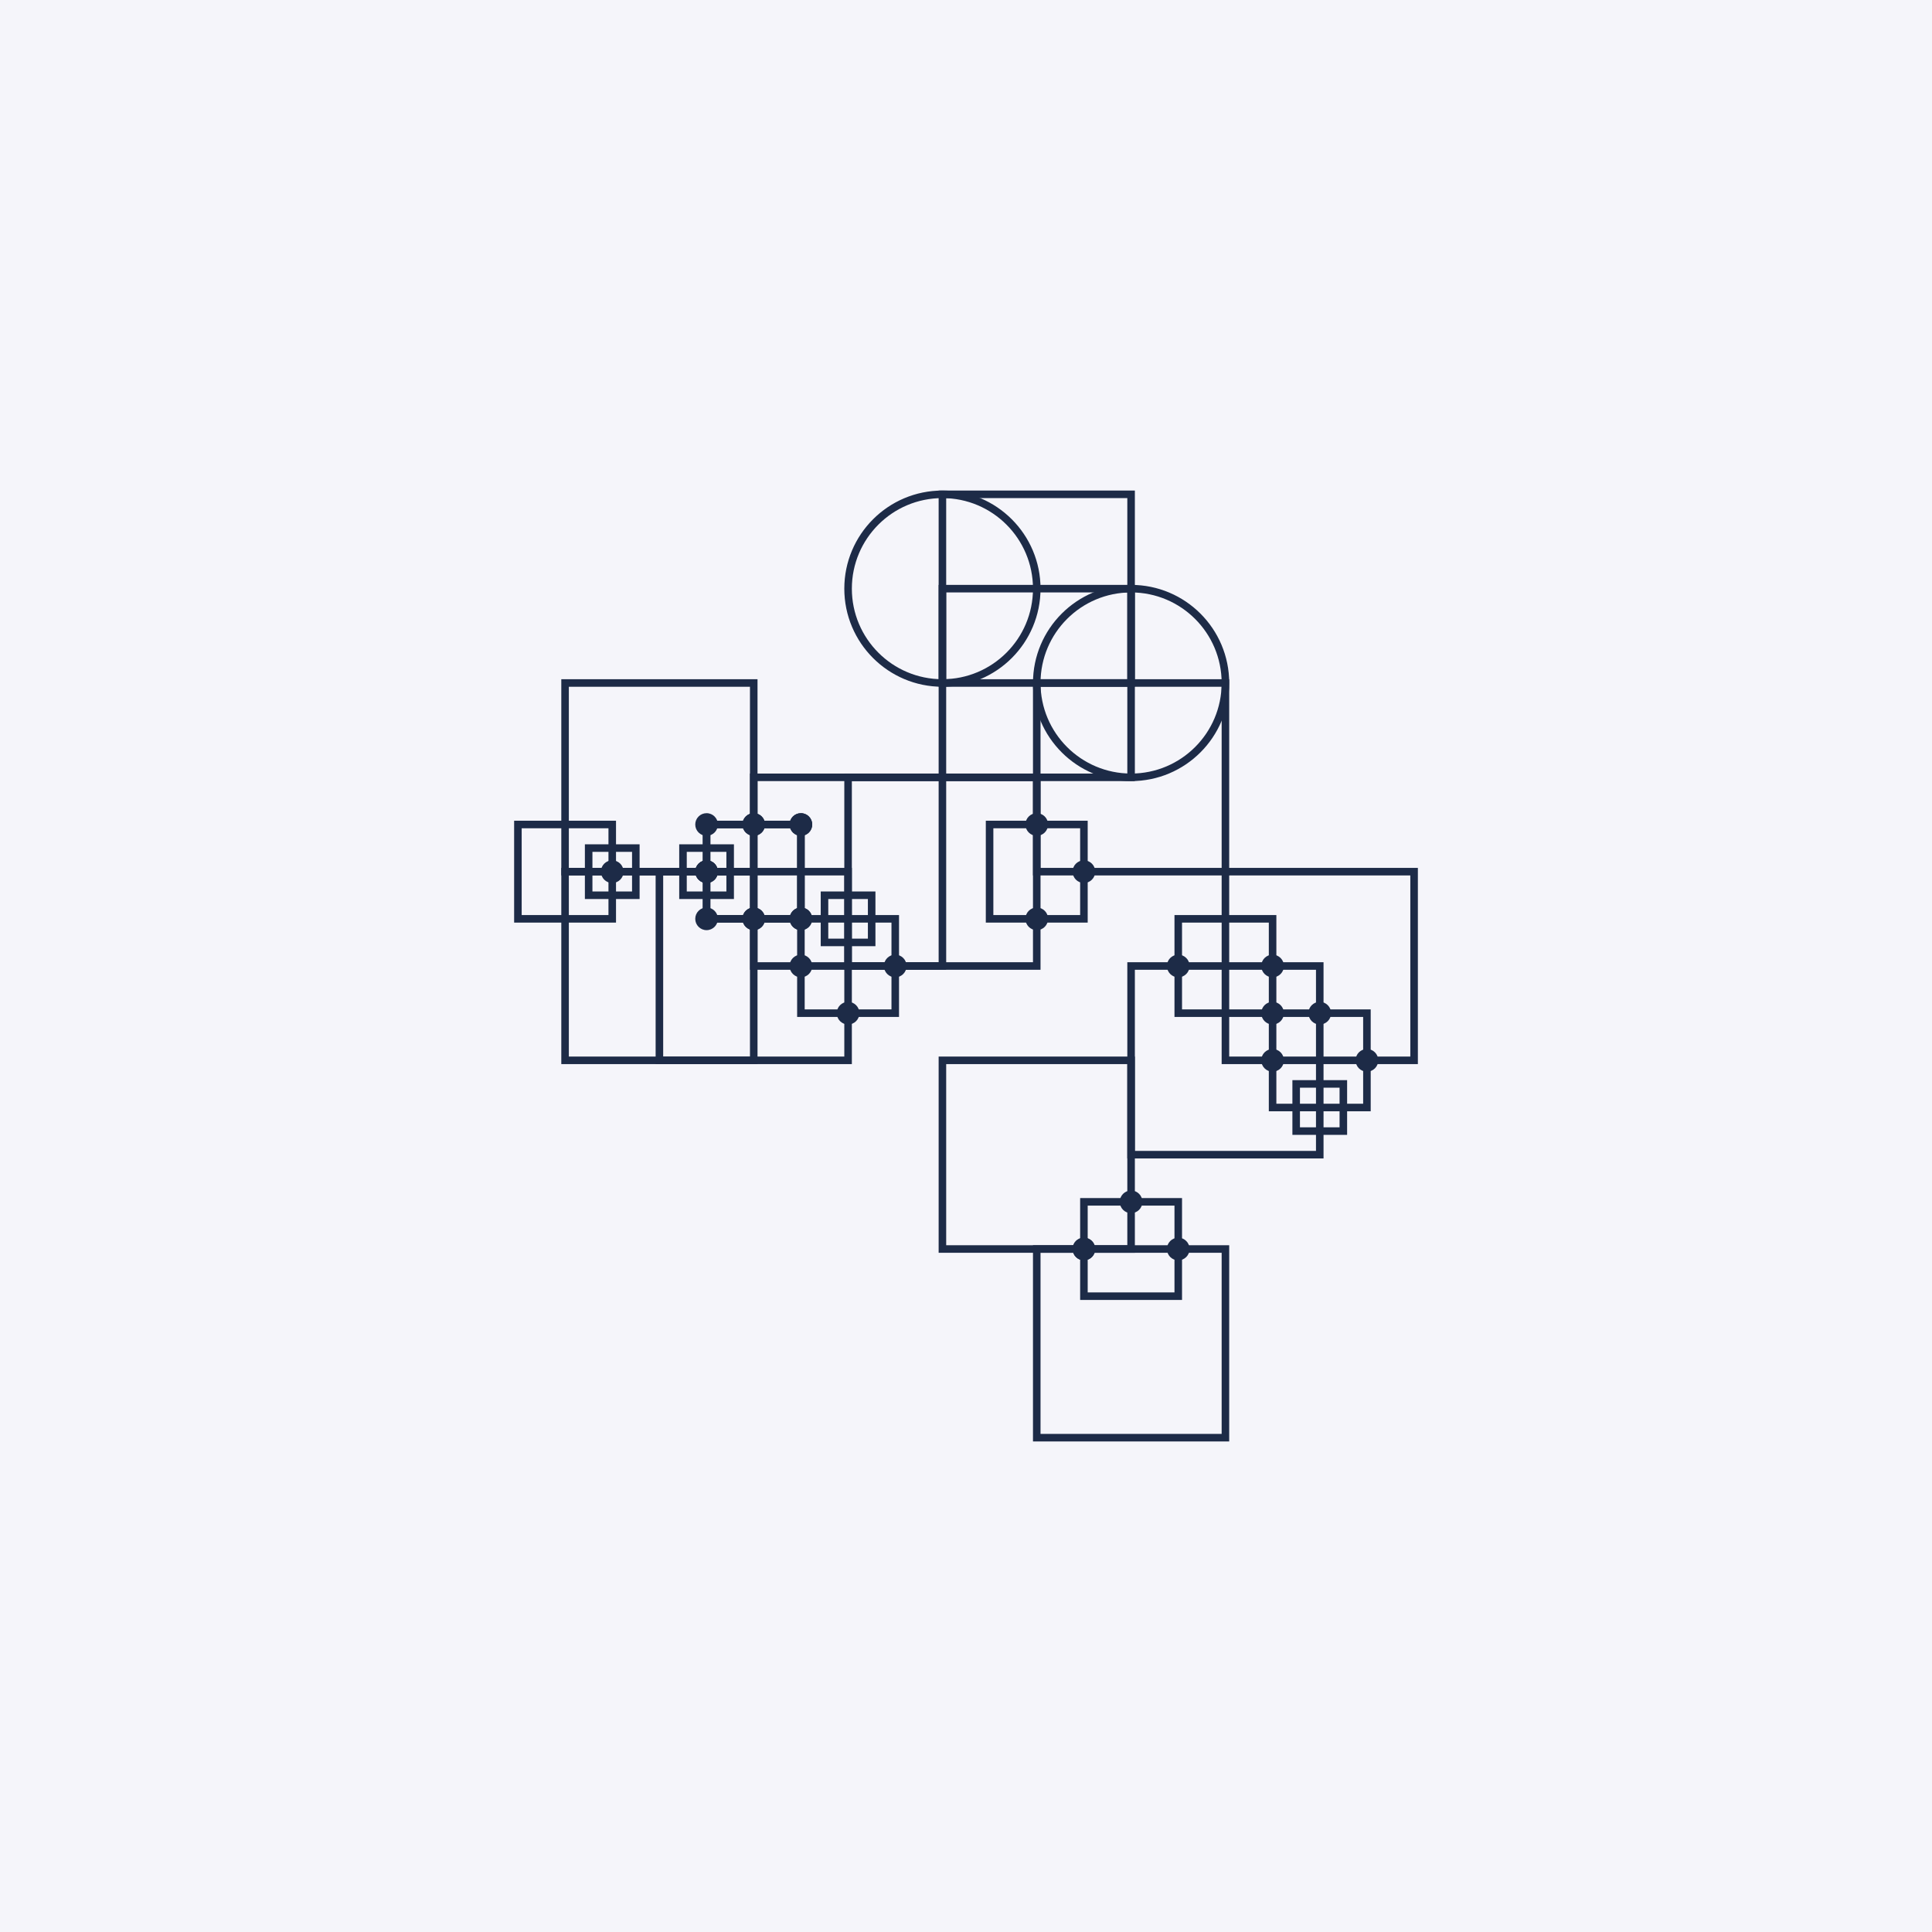 <svg xmlns="http://www.w3.org/2000/svg" width="2048" height="2048" viewBox="0 0 2048 2048"><rect x="0" y="0" width="2048" height="2048" fill="#f5f5fa"/><g class="main-g" transform="scale(2) translate(-424.5, -512)"><rect x="924" y="774" width="100" height="100" style="fill: transparent; stroke: rgb(29, 43, 71); stroke-width: 4px;"/><circle cx="1024" cy="874" r="50" style="fill: transparent; stroke: rgb(29, 43, 71); stroke-width: 4px;"/><rect x="924" y="824" width="100" height="100" style="fill: transparent; stroke: rgb(29, 43, 71); stroke-width: 4px;"/><circle cx="924" cy="824" r="50" style="fill: transparent; stroke: rgb(29, 43, 71); stroke-width: 4px;"/><rect x="724" y="874" width="100" height="100" style="fill: transparent; stroke: rgb(29, 43, 71); stroke-width: 4px;"/><rect x="724" y="974" width="100" height="100" style="fill: transparent; stroke: rgb(29, 43, 71); stroke-width: 4px;"/><rect x="799" y="949" width="50" height="50" style="fill: transparent; stroke: rgb(29, 43, 71); stroke-width: 4px;"/><rect x="699" y="949" width="50" height="50" style="fill: transparent; stroke: rgb(29, 43, 71); stroke-width: 4px;"/><rect x="799" y="949" width="50" height="50" style="fill: transparent; stroke: rgb(29, 43, 71); stroke-width: 4px;"/><circle cx="849" cy="949" r="6" style="fill: rgb(29, 43, 71);"/><circle cx="799" cy="949" r="6" style="fill: rgb(29, 43, 71);"/><circle cx="849" cy="949" r="6" style="fill: rgb(29, 43, 71);"/><circle cx="849" cy="999" r="6" style="fill: rgb(29, 43, 71);"/><circle cx="849" cy="999" r="6" style="fill: rgb(29, 43, 71);"/><circle cx="799" cy="999" r="6" style="fill: rgb(29, 43, 71);"/><circle cx="824" cy="949" r="6" style="fill: rgb(29, 43, 71);"/><rect x="786.5" y="961.5" width="25" height="25" style="fill: transparent; stroke: rgb(29, 43, 71); stroke-width: 4px;"/><circle cx="799" cy="974" r="6" style="fill: rgb(29, 43, 71);"/><circle cx="824" cy="999" r="6" style="fill: rgb(29, 43, 71);"/><circle cx="749" cy="974" r="6" style="fill: rgb(29, 43, 71);"/><rect x="736.5" y="961.5" width="25" height="25" style="fill: transparent; stroke: rgb(29, 43, 71); stroke-width: 4px;"/><circle cx="824" cy="949" r="6" style="fill: rgb(29, 43, 71);"/><circle cx="799" cy="974" r="6" style="fill: rgb(29, 43, 71);"/><circle cx="799" cy="974" r="6" style="fill: rgb(29, 43, 71);"/><circle cx="824" cy="999" r="6" style="fill: rgb(29, 43, 71);"/><rect x="924" y="1074" width="100" height="100" style="fill: transparent; stroke: rgb(29, 43, 71); stroke-width: 4px;"/><rect x="974" y="1174" width="100" height="100" style="fill: transparent; stroke: rgb(29, 43, 71); stroke-width: 4px;"/><rect x="999" y="1149" width="50" height="50" style="fill: transparent; stroke: rgb(29, 43, 71); stroke-width: 4px;"/><circle cx="1024" cy="1149" r="6" style="fill: rgb(29, 43, 71);"/><circle cx="999" cy="1174" r="6" style="fill: rgb(29, 43, 71);"/><circle cx="1049" cy="1174" r="6" style="fill: rgb(29, 43, 71);"/><circle cx="999" cy="1174" r="6" style="fill: rgb(29, 43, 71);"/><rect x="874" y="924" width="100" height="100" style="fill: transparent; stroke: rgb(29, 43, 71); stroke-width: 4px;"/><rect x="974" y="874" width="100" height="100" style="fill: transparent; stroke: rgb(29, 43, 71); stroke-width: 4px;"/><rect x="949" y="949" width="50" height="50" style="fill: transparent; stroke: rgb(29, 43, 71); stroke-width: 4px;"/><circle cx="974" cy="949" r="6" style="fill: rgb(29, 43, 71);"/><circle cx="974" cy="999" r="6" style="fill: rgb(29, 43, 71);"/><circle cx="999" cy="974" r="6" style="fill: rgb(29, 43, 71);"/><rect x="774" y="974" width="100" height="100" style="fill: transparent; stroke: rgb(29, 43, 71); stroke-width: 4px;"/><rect x="824" y="924" width="100" height="100" style="fill: transparent; stroke: rgb(29, 43, 71); stroke-width: 4px;"/><rect x="849" y="999" width="50" height="50" style="fill: transparent; stroke: rgb(29, 43, 71); stroke-width: 4px;"/><rect x="861.5" y="986.5" width="25" height="25" style="fill: transparent; stroke: rgb(29, 43, 71); stroke-width: 4px;"/><circle cx="874" cy="1049" r="6" style="fill: rgb(29, 43, 71);"/><circle cx="899" cy="1024" r="6" style="fill: rgb(29, 43, 71);"/><circle cx="849" cy="1024" r="6" style="fill: rgb(29, 43, 71);"/><rect x="1074" y="974" width="100" height="100" style="fill: transparent; stroke: rgb(29, 43, 71); stroke-width: 4px;"/><rect x="1024" y="1024" width="100" height="100" style="fill: transparent; stroke: rgb(29, 43, 71); stroke-width: 4px;"/><rect x="1049" y="999" width="50" height="50" style="fill: transparent; stroke: rgb(29, 43, 71); stroke-width: 4px;"/><rect x="1099" y="1049" width="50" height="50" style="fill: transparent; stroke: rgb(29, 43, 71); stroke-width: 4px;"/><circle cx="1099" cy="1049" r="6" style="fill: rgb(29, 43, 71);"/><circle cx="1099" cy="1024" r="6" style="fill: rgb(29, 43, 71);"/><circle cx="1049" cy="1024" r="6" style="fill: rgb(29, 43, 71);"/><circle cx="1149" cy="1074" r="6" style="fill: rgb(29, 43, 71);"/><circle cx="1099" cy="1074" r="6" style="fill: rgb(29, 43, 71);"/><circle cx="1124" cy="1049" r="6" style="fill: rgb(29, 43, 71);"/><rect x="1111.5" y="1086.5" width="25" height="25" style="fill: transparent; stroke: rgb(29, 43, 71); stroke-width: 4px;"/></g></svg>
